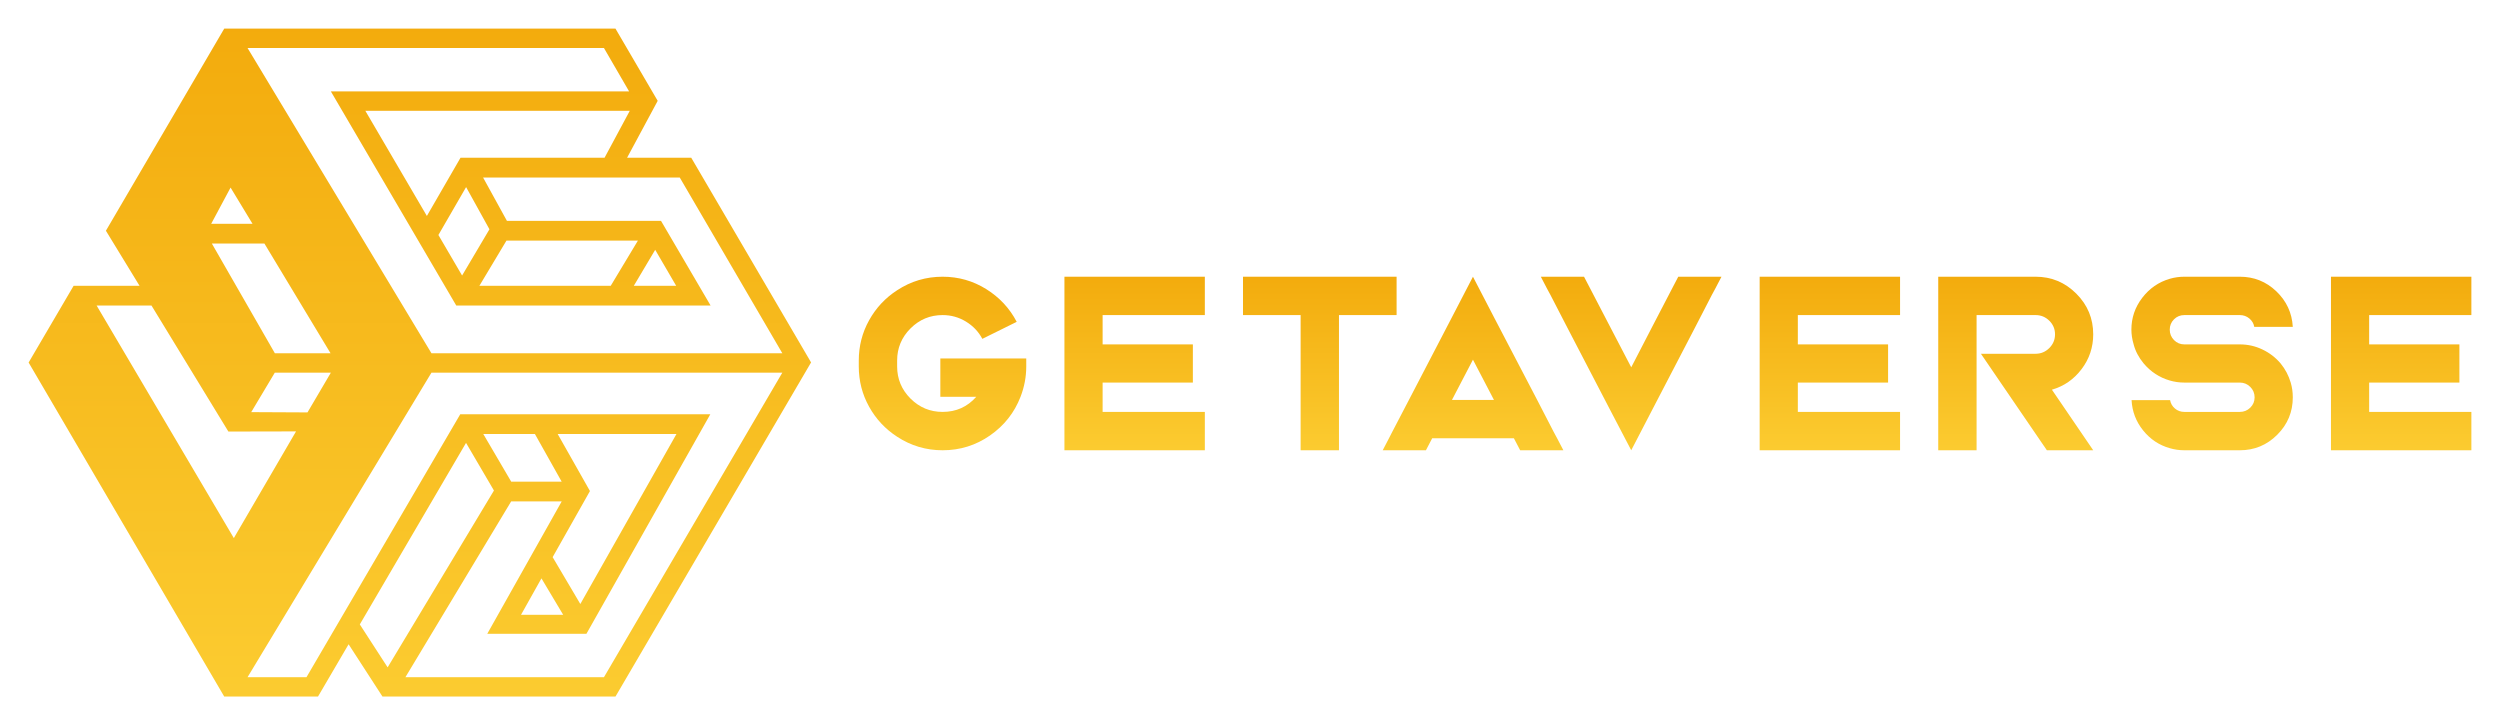 <svg width="262" height="76" viewBox="0 0 262 76" fill="none" xmlns="http://www.w3.org/2000/svg">
<path fill-rule="evenodd" clip-rule="evenodd" d="M23.499 3L11.099 24.181L14.626 29.955H7.712L3 37.993L23.5 73H33.326L36.533 67.519L40.084 73H64.501L85 37.983V37.983L72.444 16.534H65.717L68.926 10.568L64.502 3H23.499ZM25.942 5.03H63.293L65.931 9.579H34.675L47.818 32.023H74.472L69.277 23.15H53.128L50.626 18.602H71.237L81.988 37.023H45.217L25.942 5.03ZM38.286 11.609H66.002L63.356 16.534H48.261L44.736 22.633L38.286 11.609ZM45.944 24.628L48.848 19.607L51.294 24.029L48.427 28.875L45.944 24.628ZM24.164 19.658L26.462 23.451H22.134L24.164 19.658ZM53.076 25.218H66.852L64.002 29.955H50.238L53.076 25.218ZM22.199 25.519H27.708L34.642 37.023H28.806L22.199 25.519ZM68.664 26.18L70.865 29.955H66.421L68.664 26.18ZM10.127 32.023H15.877L23.935 45.226L31.024 45.211L24.506 56.392L10.127 32.023ZM45.217 39.053H81.988L63.295 70.97H42.487L53.569 52.549H58.866L51.066 66.421H61.458L74.442 43.413H48.236L32.119 70.97H25.942L45.217 39.053ZM26.328 43.191L28.8 39.053H34.676L32.225 43.22L26.328 43.191ZM57.917 58.388L61.827 51.462L58.443 45.481H70.895L60.818 63.3L57.917 58.388ZM50.647 45.481H56.057L58.865 50.481H53.577L50.647 45.481ZM37.708 65.44L48.84 46.414L51.765 51.407L40.623 69.94L37.708 65.44ZM56.743 60.612L59.02 64.429H54.604L56.743 60.612Z" fill="url(#paint0_linear_241_1005)"/>
<path fill-rule="evenodd" clip-rule="evenodd" d="M94.02 30.419C92.783 31.219 91.803 32.268 91.082 33.565C90.361 34.862 90 36.269 90 37.785V38.094V38.403C90 39.919 90.361 41.325 91.082 42.623C91.803 43.92 92.783 44.969 94.02 45.769C95.462 46.715 97.051 47.188 98.785 47.188C100.616 47.188 102.274 46.669 103.759 45.633C105.244 44.596 106.308 43.248 106.951 41.586C107.351 40.555 107.551 39.494 107.551 38.403V37.567H98.548V38.094V41.586H102.313C101.379 42.641 100.204 43.168 98.785 43.168C97.475 43.168 96.354 42.702 95.42 41.768C94.486 40.834 94.02 39.713 94.02 38.403V38.094V37.785C94.02 36.475 94.486 35.354 95.42 34.42C96.354 33.486 97.475 33.02 98.785 33.02C99.67 33.02 100.485 33.247 101.231 33.702C101.977 34.156 102.55 34.76 102.95 35.511L106.551 33.729C105.811 32.31 104.747 31.167 103.359 30.3C101.97 29.434 100.446 29 98.785 29C97.051 29 95.462 29.473 94.02 30.419Z" fill="url(#paint1_linear_241_1005)"/>
<path fill-rule="evenodd" clip-rule="evenodd" d="M111.553 29V33.02V36.093V38.094V40.094V43.168V47.188H111.554H126.267V47.183V43.168H115.554V40.094H125.012V36.093H115.554V33.02H126.267V29L126.266 29H111.553Z" fill="url(#paint2_linear_241_1005)"/>
<path fill-rule="evenodd" clip-rule="evenodd" d="M140.324 29H136.305H130.267V33.02H136.305V47.188H140.324V33.02H146.363V29L146.362 29H140.324Z" fill="url(#paint3_linear_241_1005)"/>
<path fill-rule="evenodd" clip-rule="evenodd" d="M152.111 33.347L147.654 41.913L145.908 45.26L145.563 45.933L144.908 47.188H144.909H145.908H149.437L150.092 45.933H158.658L159.313 47.188H162.823H163.841L163.187 45.933L162.823 45.26L161.095 41.913L156.621 33.347L154.366 29L152.111 33.347ZM154.366 37.694L156.567 41.913H152.165L154.366 37.694Z" fill="url(#paint4_linear_241_1005)"/>
<path fill-rule="evenodd" clip-rule="evenodd" d="M179.392 29H175.882L175.227 30.255L173.136 34.274L170.953 38.494L168.753 34.274L166.661 30.255L166.006 29H162.496H161.478L162.132 30.255L162.496 30.928L164.224 34.274L168.68 42.841L170.953 47.188L173.209 42.841L177.665 34.274L179.392 30.928L179.756 30.255L180.411 29L180.41 29H179.392Z" fill="url(#paint5_linear_241_1005)"/>
<path fill-rule="evenodd" clip-rule="evenodd" d="M184.412 29V33.02V36.093V38.094V40.094V43.168V47.188H184.413H199.126V43.168H188.413V40.094H197.871V36.093H188.413V33.02H199.126V29H199.125H184.412Z" fill="url(#paint6_linear_241_1005)"/>
<path fill-rule="evenodd" clip-rule="evenodd" d="M207.146 29H203.127V41.095V47.188H203.128H207.146V41.095V37.075V33.02H213.331C213.888 33.02 214.367 33.217 214.767 33.611C215.167 34.005 215.367 34.481 215.367 35.038C215.367 35.596 215.167 36.075 214.767 36.475C214.367 36.875 213.888 37.075 213.331 37.075H212.457H207.601L210.348 41.095L214.512 47.188H219.369L215.04 40.84C216.301 40.477 217.338 39.758 218.15 38.685C218.962 37.612 219.369 36.397 219.369 35.038C219.369 33.377 218.778 31.955 217.595 30.773C216.413 29.591 214.991 29 213.331 29H207.146Z" fill="url(#paint7_linear_241_1005)"/>
<path fill-rule="evenodd" clip-rule="evenodd" d="M228.918 29C228.396 29 227.887 29.073 227.39 29.218C226.226 29.558 225.265 30.222 224.507 31.21C223.749 32.198 223.37 33.311 223.37 34.547C223.37 35.045 223.449 35.56 223.607 36.093C223.789 36.797 224.14 37.464 224.661 38.094C225.401 38.967 226.31 39.561 227.39 39.877C227.887 40.022 228.396 40.094 228.918 40.094H229.972H234.737C235.162 40.094 235.525 40.246 235.829 40.549C236.132 40.852 236.283 41.216 236.283 41.641C236.283 42.065 236.132 42.426 235.829 42.723C235.525 43.02 235.162 43.168 234.737 43.168H228.918C228.542 43.168 228.214 43.05 227.935 42.814C227.656 42.577 227.486 42.283 227.426 41.931H227.39H223.388C223.449 43.12 223.852 44.178 224.598 45.105C225.344 46.033 226.274 46.654 227.39 46.969C227.887 47.115 228.396 47.188 228.918 47.188H234.737C236.265 47.188 237.572 46.645 238.657 45.56C239.742 44.475 240.285 43.168 240.285 41.641C240.285 41.095 240.212 40.58 240.066 40.094C239.848 39.355 239.497 38.688 239.012 38.094C238.49 37.476 237.857 36.987 237.111 36.63C236.366 36.272 235.574 36.093 234.737 36.093H233.282H228.918C228.493 36.093 228.132 35.941 227.835 35.639C227.538 35.335 227.39 34.972 227.39 34.547C227.39 34.123 227.538 33.762 227.835 33.465C228.132 33.168 228.493 33.02 228.918 33.02H234.737C235.113 33.02 235.444 33.138 235.729 33.374C236.014 33.611 236.186 33.905 236.247 34.256H240.285C240.2 32.789 239.624 31.546 238.557 30.528C237.49 29.509 236.217 29 234.737 29H228.918Z" fill="url(#paint8_linear_241_1005)"/>
<path fill-rule="evenodd" clip-rule="evenodd" d="M244.286 29V29.005V33.02V36.093V38.094V40.094V43.168V47.188H244.287H259V43.168H248.288V40.094H257.745V36.093H248.288V33.02H259V29H258.999H244.286Z" fill="url(#paint9_linear_241_1005)"/>
<defs>
<linearGradient id="paint0_linear_241_1005" x1="44" y1="-10.867" x2="44" y2="78.601" gradientUnits="userSpaceOnUse">
<stop stop-color="#F1A506"/>
<stop offset="1" stop-color="#FCCE33"/>
</linearGradient>
<linearGradient id="paint1_linear_241_1005" x1="98.776" y1="25.397" x2="98.776" y2="48.643" gradientUnits="userSpaceOnUse">
<stop stop-color="#F1A506"/>
<stop offset="1" stop-color="#FCCE33"/>
</linearGradient>
<linearGradient id="paint2_linear_241_1005" x1="118.91" y1="25.397" x2="118.91" y2="48.643" gradientUnits="userSpaceOnUse">
<stop stop-color="#F1A506"/>
<stop offset="1" stop-color="#FCCE33"/>
</linearGradient>
<linearGradient id="paint3_linear_241_1005" x1="138.315" y1="25.397" x2="138.315" y2="48.643" gradientUnits="userSpaceOnUse">
<stop stop-color="#F1A506"/>
<stop offset="1" stop-color="#FCCE33"/>
</linearGradient>
<linearGradient id="paint4_linear_241_1005" x1="154.375" y1="25.397" x2="154.375" y2="48.643" gradientUnits="userSpaceOnUse">
<stop stop-color="#F1A506"/>
<stop offset="1" stop-color="#FCCE33"/>
</linearGradient>
<linearGradient id="paint5_linear_241_1005" x1="170.944" y1="25.397" x2="170.944" y2="48.643" gradientUnits="userSpaceOnUse">
<stop stop-color="#F1A506"/>
<stop offset="1" stop-color="#FCCE33"/>
</linearGradient>
<linearGradient id="paint6_linear_241_1005" x1="191.769" y1="25.397" x2="191.769" y2="48.643" gradientUnits="userSpaceOnUse">
<stop stop-color="#F1A506"/>
<stop offset="1" stop-color="#FCCE33"/>
</linearGradient>
<linearGradient id="paint7_linear_241_1005" x1="211.248" y1="25.397" x2="211.248" y2="48.643" gradientUnits="userSpaceOnUse">
<stop stop-color="#F1A506"/>
<stop offset="1" stop-color="#FCCE33"/>
</linearGradient>
<linearGradient id="paint8_linear_241_1005" x1="231.828" y1="25.397" x2="231.828" y2="48.643" gradientUnits="userSpaceOnUse">
<stop stop-color="#F1A506"/>
<stop offset="1" stop-color="#FCCE33"/>
</linearGradient>
<linearGradient id="paint9_linear_241_1005" x1="251.643" y1="25.397" x2="251.643" y2="48.643" gradientUnits="userSpaceOnUse">
<stop stop-color="#F1A506"/>
<stop offset="1" stop-color="#FCCE33"/>
</linearGradient>
</defs>
</svg>
